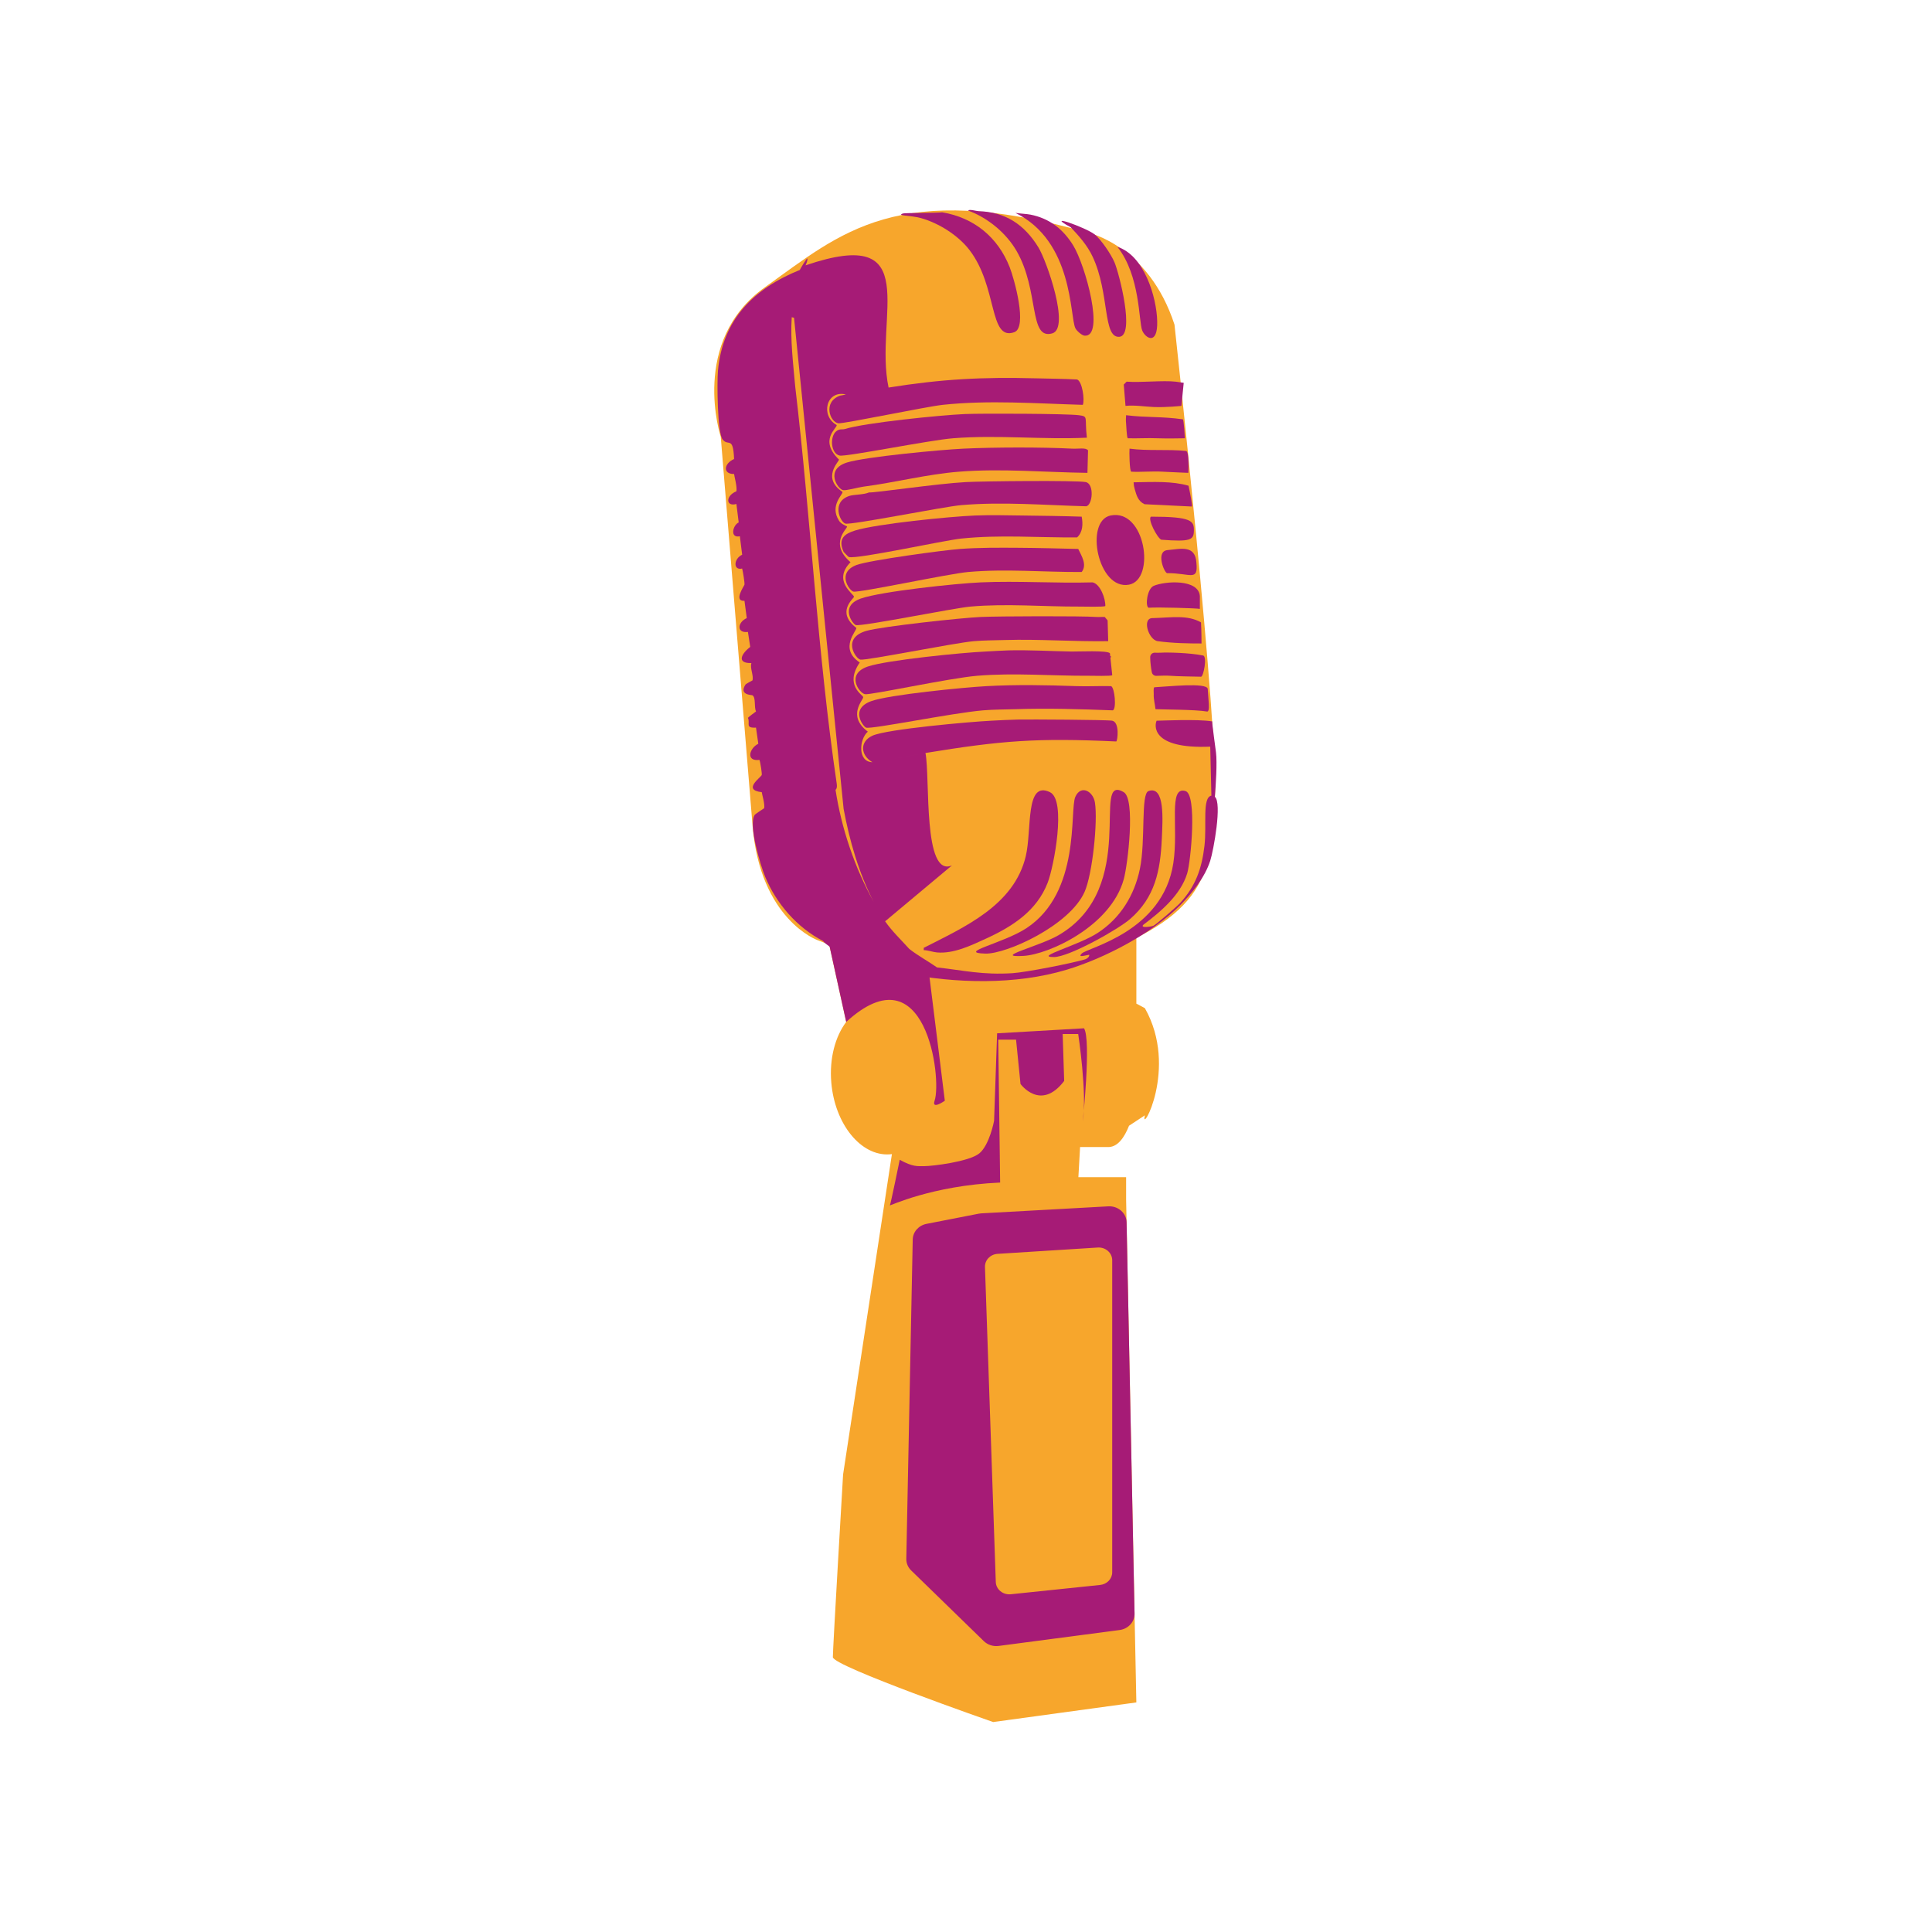 <?xml version="1.0" encoding="UTF-8"?>
<svg id="Calque_1" xmlns="http://www.w3.org/2000/svg" viewBox="0 0 3000 3000">
  <defs>
    <style>
      .cls-1 {
        fill: #f7a62c;
      }

      .cls-2 {
        fill: #a61b76;
      }
    </style>
  </defs>
  <g>
    <path class="cls-1" d="M1777.78,1565.47l-13.24-7.03v-112.49c-209.17,60.93-328.31,14.06-328.31,14.06-15.19-4.69-161.51-51.56-161.51-51.56l39.26,178.4c-17.03,22.64-26.33,56.73-23.15,94.13,5.48,64.53,45.98,114.45,90.46,111.49,1.23-.08,2.45-.22,3.67-.38l-75.82,497.55s-15.89,269.51-15.89,283.57,248.88,100.77,248.88,100.77l222.4-30.47-15.89-780.41v-35.15h-74.13l2.65-46.82,42.36-.05c15.82,1.08,26.6-15.17,33.64-33.05h0l24.61-16.17c-7.94,32.81,52.95-72.65,0-166.39Z"/>
    <path class="cls-2" d="M1720.92,1873.2l-197.13,10.89c-1.3.07-2.6.23-3.88.48l-81.21,15.84c-12.29,2.4-21.18,12.48-21.42,24.3l-9.97,495.81c-.14,6.73,2.58,13.24,7.56,18.08l112.81,109.75c5.97,5.81,14.53,8.58,23.03,7.46l187.87-24.72c13.47-1.77,23.41-12.74,23.15-25.55l-12.37-607.57c-.29-14.36-13.21-25.62-28.44-24.78Z"/>
    <path class="cls-1" d="M1529.46,1967.36l16.8,489.16c.4,11.53,11.14,20.3,23.32,19.03l138.75-14.45c10.65-1.11,18.71-9.58,18.71-19.67v-484.52c0-11.45-10.29-20.51-22.42-19.75l-155.55,9.81c-11.3.71-19.97,9.73-19.6,20.39Z"/>
    <path class="cls-2" d="M1313.98,1586.85l-39.26-178.4,161.51,51.56,30.89,249.2s-20.89,14.74-15.89,0c11.64-34.25-13.32-235.66-137.25-122.36Z"/>
    <path class="cls-2" d="M1397.1,1800.87s-14.12,69.18-15.3,70.78,64.72-30.73,171.22-35.39l-2.94-221.84h27.65l6.91,68.75s31.33,43.23,67.81-4.69l-2.35-72.91h24.12s14.12,92.18,7.06,136.45c0,0,13.37-127.07,1.98-145.3l-134.95,7.81-4.71,135.93s-7.06,37.5-22.95,50.52c-15.89,13.02-73.55,19.79-84.73,19.79s-18.24,1.56-38.83-9.9Z"/>
  </g>
  <g>
    <path class="cls-1" d="M1168.55,1282l-49.37-603.66s-49.01-148.51,68.86-232.52c117.86-84.01,205.59-168.28,501.45-84.52,0,0,94.15,19.6,134.26,142.8,0,0,69.82,637.2,62.66,736.55-7.16,99.35,1.27,179.18-195.13,245.25-196.39,66.08-421.53-25.91-421.53-25.91,0,0-89.21-31.45-101.2-177.99Z"/>
    <g>
      <path class="cls-2" d="M1687.7,679.64c-3.82-32.19,2.98-32.88-12.53-34.91-18.64-2.44-149.8-2.99-177.23-1.79-37.26,1.63-154.52,13.42-186.18,23.27-4.06,1.26-7.95-.99-13.43,3.58-10.01,8.35-8.33,34.42,5.37,37.59,9.95,2.3,138.82-23.88,176.33-26.85,69.02-5.48,140,2.34,207.66-.9Z"/>
      <path class="cls-2" d="M1636.68,1486.11c23.39-.15,99.13-42.59,118.15-59.08,38.73-33.56,46.97-75.01,49.23-124.42,1.36-29.8,5.05-83.08-20.59-74.29-12.41,4.25-4.25,76.38-13.43,120.84-8.46,40.95-30.22,76.43-65.34,99.35-30.48,19.89-100.31,37.8-68.03,37.59Z"/>
      <path class="cls-2" d="M1530.16,1480.74c32.57.85,130.71-43.52,153.95-95.77,12.29-27.63,20.72-109.45,16.11-138.74-2.77-17.63-21.79-28.2-30.43-8.95-9.3,20.72,9.16,148.21-76.08,204.08-35.96,23.57-109.2,38.19-63.55,39.38Z"/>
      <path class="cls-2" d="M1335.93,1024.25c8.75,1.8,146.33-26.08,176.33-28.64,16.11-1.38,32.18-1.31,48.33-1.79,53.42-1.6,106.79,2.61,160.22,1.79l-.9-32.22-4.48-5.37c-4.44-.25-9.02.35-13.43,0-20.75-1.67-151.36-1.25-179.02,0-31.13,1.4-153,14.69-177.23,21.48-39.15,10.98-17.18,43.24-9.85,44.75Z"/>
      <path class="cls-2" d="M1328.77,970.54c8.56,2.85,152.01-26.35,178.12-28.64,56.61-4.98,113.49.24,170.07,0,5.42-.02,38.07.85,39.38-.9.41-11.33-7.65-33.9-19.69-36.7-57.84,1.62-115.89-2.54-173.65,0-38.58,1.7-154.5,14.01-186.18,25.06-33.8,11.8-12.46,39.71-8.06,41.17Z"/>
      <path class="cls-2" d="M1589.24,1484.32c38.96-2.17,135.56-45.87,155.74-119.05,6.25-22.66,18.39-124.22,0-135.16-52.29-31.09,25.54,148.07-101.14,221.98-29.86,17.42-104.24,34.99-54.6,32.22Z"/>
      <path class="cls-2" d="M1344.88,1129.87c8.74,2.83,132.93-22.74,181.7-26.85,16.92-1.43,33.22-1.23,50.12-1.79,50.02-1.67,101.04-.08,151.27,1.79,6.04-1.92,2.95-35.5-2.69-37.59-17.84-.47-35.87.64-53.71,0-46.82-1.68-92.79-2.55-139.63,0-35.66,1.94-151.14,13.26-179.02,23.27-34.03,12.22-12.18,39.84-8.06,41.17Z"/>
      <path class="cls-2" d="M1343.09,1077.95c8.7,1.6,130.64-24.99,174.54-28.64,57.88-4.81,115.82.35,173.65,0,5.07-.03,34.57.83,35.8-.9l-2.88-27.36c1.78-.89,1.48-1.64-.24-2.26l-.46-4.4c-3.71-4.79-50.09-2.53-59.08-2.69-32.28-.56-66.48-2.6-98.46-1.79-11.88.3-23.89,1.24-35.8,1.79-36.54,1.68-153.4,13.33-182.6,23.27-34.64,11.8-13.32,41.33-4.48,42.96Z"/>
      <path class="cls-2" d="M1312.66,813.01c8.8,2.7,152.19-26.26,179.91-28.64,64.39-5.53,129.82.08,194.23,1.79,9.96-2.36,12.57-34.92-.9-37.59-14.43-2.86-158.2-1.51-186.18,0-44.74,2.42-142.86,16.97-150.37,16.11-8.1,3.63-23.49,3.1-30.43,5.37-28.31,9.24-14.53,40.42-6.27,42.96Z"/>
      <path class="cls-2" d="M1626.83,1370.65c9.62-24.88,29.37-127.97,3.58-140.53-38.84-18.92-27.81,58.34-37.59,99.35-18.26,76.58-95.33,110.06-158.43,142.32v3.58c6.47.05,14.49,3.06,20.59,3.58,26.01,2.22,52.69-10.76,76.08-21.48,41.09-18.83,78.77-42.88,95.77-86.82Z"/>
      <path class="cls-2" d="M1309.08,761.1c4.99.97,23.68-4.37,31.33-5.37,49.42-6.47,98.91-19.32,148.58-23.27,66.24-5.27,133.33.92,199.6,1.79l.9-34.91c-3.47-4.74-14.32-2.13-25.06-2.69-47.1-2.45-120.67-2.26-168.28,0-36.21,1.72-152.48,12.71-180.81,21.48-34.9,10.81-14.53,41.36-6.27,42.96Z"/>
      <path class="cls-2" d="M1749.46,592.63l-4.48,4.48,2.69,33.12c14.7-1.43,29.36,1.14,43.86,1.79,19.15.85,42.96-1.79,42.96-1.79l3.58-35.8s-9.53-1.46-12.53-1.79c-20.12-2.24-53.54,1.66-76.08,0Z"/>
      <path class="cls-2" d="M1325.19,918.63c8.79,2.1,147.72-27.73,178.12-30.43,58.57-5.2,117.69.32,176.33,0,8.7-11.28-.09-24.74-5.37-35.8-30.77-.71-61.41-1.6-92.19-1.79-30.38-.19-61.01-.44-91.3,1.79-25.7,1.89-139.83,17.37-160.54,24.85-.18.05-.37.11-.58.21-30.67,11.88-10.99,39.61-4.48,41.17Z"/>
      <path class="cls-2" d="M1309.97,856.87c.26.57,7.51,7.89,8.06,8.06,12.6,3.84,146.94-25.76,174.54-28.64,59.93-6.25,119.76-1.35,179.91-1.79,9.04-8.14,9.31-21.13,7.16-32.22-30.75-1.02-61.44-1.4-92.19-1.79-24.25-.3-49.19-.97-73.4,0-39.7,1.6-152.72,12.93-186.18,23.27-15.81,4.89-27.35,12.24-17.9,33.12Z"/>
      <path class="cls-2" d="M1578.5,389.64c35.8,61.86,18.62,138.77,55.49,128,27.99-8.17-8.88-112.75-21.48-133.37-21.89-35.8-51.45-55.18-93.09-56.39-2.93-.09-14.87-3.48-16.11-.9,30.32,11.12,58.91,34.54,75.19,62.66Z"/>
      <path class="cls-2" d="M1669.8,509.58c1.91,4.01,9.93,11.27,14.32,11.64,31.96,2.65,1.44-109.49-17.9-140.53-15.9-25.51-37.09-41.68-66.24-47.44-5.76-1.14-16.59-1.56-23.27-2.69,90.11,44.34,84.26,160.5,93.09,179.02Z"/>
      <path class="cls-2" d="M1796.9,498.84c-.9-37.84-20.44-102.59-61.76-115.47,35.6,44.87,32.92,116.12,38.49,129.79,5.01,12.31,24.17,23.79,23.27-14.32Z"/>
      <path class="cls-2" d="M1429.91,338.62c27.6,7.69,57.54,26.46,75.19,49.23,44.52,57.47,30.11,142.03,69.82,128,21.1-7.46-.09-83.23-7.16-101.14-18.39-46.59-55.47-76.78-104.72-85.03-8.23,1.09-57.98.81-60.87,1.79-11.21,3.81,11.96,2.76,27.75,7.16Z"/>
      <path class="cls-2" d="M1787.14,802.27c-5.43,3.85,9.71,32.89,16.11,35.8,45.61,3.52,50.3.33,50.61-13.73.34-15.39-2.79-22.07-66.72-22.07Z"/>
      <path class="cls-2" d="M1662.64,352.94c13.02,13.72,25.87,28.26,34.01,45.65,26.62,56.86,15.5,125.76,41.17,124.42,25.26-1.33-.15-98.87-7.16-115.47-5.25-12.41-20.83-35.8-31.33-43.86-13.61-10.44-79.5-34.03-36.7-10.74Z"/>
      <path class="cls-2" d="M1792.42,1067.21c-1.74,1.23-.78,8.39-.9,10.74-.38,7.86,1.94,15.5,2.69,23.27,9.17.53,63.05.56,79.66,3.58,5.95,1.88,2.13-20.32,1.5-35.08-1.38-10.34-62.23-3.54-82.95-2.52Z"/>
      <path class="cls-2" d="M1882.25,1120.15c-23.9-3.84-77.6-1.06-86.25-1.03-2.95,5.82-10.39,44.19,83.24,40.28l1.79,76.08c-14.56,2.83-6.93,45.4-10.74,77.87-4.15,35.38-13.59,62.29-37.59,88.61-5.1,5.6-37.86,34.08-42.07,35.8-1.99.81-21.06,4.12-15.22-1.79,26.82-20.18,57.76-46.12,68.03-79.66,5.59-18.27,15.73-122.61-2.69-128-27.04-7.92-10.4,56.63-18.8,111.89-16.32,107.35-133.03,130.99-142.32,140.53-6.14,6.31,3.16,3.32,11.64,1.79.97,3.34-4.11,6.52-6.27,7.16-20.81,6.16-91.97,20.18-112.78,21.48-47.16,2.95-75.24-4.31-117.26-8.95-14.08-9.87-29.33-18.06-42.96-28.64-12.67-14.13-26.69-27.28-37.59-42.96l103.83-86.82c-45.44,19.76-33.63-135.34-41.17-174.54,118.24-19.29,172.34-23.62,296.27-17.9,2.03-1.05,5.6-29.74-6.27-32.22-7.18-1.5-128.59-2.17-146.79-1.79-13.85.29-27.39,1.11-41.17,1.79-32.64,1.61-162.15,13.06-184.39,23.27-20.56,9.44-18.14,30.92,0,41.17-23.12-.51-20.83-35.49-7.16-47.44-33.14-24.98-6.52-49.36-7.16-53.7-.49-3.31-29.61-18.24-5.37-53.7-33.26-21.96-3.71-49.98-5.37-53.7-32.09-24.98-3.81-45.46-3.58-48.33.31-3.86-34-24.55-5.37-53.7-34.24-29.41-4.3-52.28-5.37-55.5-4.49-2.14-9.74-4.57-12.53-8.95-15.26-23.95,6.89-41.01,5.37-44.75-32.77-21.95-5.13-47.13-5.37-50.12-31.88-30.76-2.4-48.89-3.58-53.7-25.53-14.07-16.52-54.64,14.32-47.44-4.23,1.1-8.52,1.64-8.95,1.79-27.46,9.78-15.77,41.41-2.69,42.96,8.17.97,136.29-25.9,162.01-28.64,72.06-7.68,145.14-2.03,217.5,0,3.21-8.07-.99-36.73-8.95-39.38-21.19-1.12-42.36-1.25-63.55-1.79-84.4-2.17-146.06,1.09-229.14,14.32-23.07-109.85,57.45-253.34-128.89-189.76,1.23-3.02,3.4-7.27,2.69-10.74-1.12-.38-10.7,15.82-11.64,17.9-71.35,28.83-119.94,76.72-127.1,156.64-1.61,18.01-.95,96.05,7.16,106.51,8.98,11.58,16.38-6.21,17.9,30.43-16.12,7.05-17.83,23.5,0,23.27-.19,1.34,5.15,20.44,3.58,26.85-17.18,6.98-16.59,24.43,0,19.69l3.58,28.64c-9.43,4.46-13.93,24.88,1.79,21.48l3.58,28.64c-13.31,6.23-14.26,24.82,0,21.48,1.34,5.53,4.03,21.84,3.58,25.06-.23,1.64-17.65,26.22,0,25.06l3.58,26.85c-14.69,6.57-16.04,23.79,1.79,21.48l3.58,23.27c-14.21,10.86-21.32,25.7,1.79,25.06-2.46,7.93,3.59,18.57,1.79,26.85-1.19.55-10.39,5.75-10.74,6.27-11.24,16.77,9.63,16.23,10.74,17.01,5.41,3.76,2.15,17.87,5.37,25.06-.73.33-12.22,9.11-12.53,9.85,3.94,8.84-5.03,16.06,12.53,15.22l3.58,25.06c-13.91,6.79-19.85,27.84,1.79,25.06,1.55,3.97,4.03,21.12,3.58,23.27-.75,3.64-30.93,23.36,0,26.85-.22,1.25,5.49,19.54,3.58,25.06-.79.36-13.81,9.14-14.32,9.85-10.76,14.84,8.83,79.18,16.11,96.67,17.38,41.76,49.54,78.64,89.51,99.35,18.49,21.73,93.74,44.09,124.42,50.12,81.54,16.04,174.38,18.6,254.2-5.37,58.75-17.64,133.08-56.53,176.33-100.25,18.7-18.91,38.27-43.17,46.54-68.92,5.19-16.14,18.66-90.09,7.16-99.35,1.56-17.8,3.76-53.05,1.79-68.92-.47-3.77-6.18-45.35-5.94-48.2ZM1378.05,602.04c-.3.05-.6.09-.91.14.31-.05.61-.1.91-.14ZM1435.83,1169.46c-12.56,2.11-39.93,7.54-59.6,11.01,19.67-3.48,47.04-8.9,59.6-11.01ZM1297.44,1226.54c-.08-.49,3.06-1.24,1.79-9.85-30.03-204.2-40.19-411.72-64.45-616.71-3.15-35.47-7.7-71.69-5.37-107.41l3.58.89,76.98,762.61c9.06,48.97,23.63,99.86,46.54,144.11-29.45-53.31-49.77-113.28-59.08-173.65ZM1363.68,1182.57c1.97-.3,4.19-.66,6.58-1.07-2.39.4-4.61.76-6.58,1.07Z"/>
      <path class="cls-2" d="M1802.27,1013.51c-3.02.21-6.1.08-9.17,0-3.97-.11-7.21,3.18-7.07,7.15.05,1.49.14,2.83.13,3.6-.02,2.48.98,13.17,2.41,19.77.69,3.16,3.5,5.42,6.74,5.42,7.09,0,14.3-.71,21.28-.13,11.72.97,36.18,1.19,48.4,1.48,3.73.09,10-31.58,3.12-32.96-21.46-4.3-55.97-5.01-65.84-4.32Z"/>
      <path class="cls-2" d="M1760.24,748.94c.3,4.5.52,6.35,1.79,10.74,2.86,9.87,5.08,18.43,15.22,23.27l73.4,3.58c1.34-.89-2.41-19.43-5.11-32.31-25.6-7.37-54.01-5.82-85.29-5.29Z"/>
      <path class="cls-2" d="M1790.51,959.8c-18.14-1.09-7.23,33.84,7.16,35.8,23.78,3.25,47.93,3.58,68.03,3.58,0,0,0-20.46-.77-32.73-20.91-12.02-45.75-7.5-74.42-6.66Z"/>
      <path class="cls-2" d="M1748.56,657.27c.43,3.58.9,22.01,2.69,23.27,15.17.48,30.51-.66,45.65,0,13.62.59,42.96,0,42.96,0,0,0-1.46-29.18-3.25-29.43-33.65-4.74-54.34-2.34-88.05-6.37-.21,4.2-.52,8.27,0,12.53Z"/>
      <path class="cls-2" d="M1791.53,909.68c-10.35,4.38-13.51,31.59-8.06,34.01,15.4-1.04,74.16.68,79.66,1.79v-19.69c-1.78-27.2-54.15-23.5-71.61-16.11Z"/>
      <path class="cls-2" d="M1753.93,696.65c-.5,4.29-.1,34.57,2.69,35.8,16.32.74,32.96-1.01,49.23,0,8.65.54,39.38,1.79,39.38,1.79,0,0,1.84-33.46-3.58-34.01-29-2.98-58.8.31-87.72-3.58Z"/>
      <path class="cls-2" d="M1813.01,854.18c-18.61,1.6-5.7,34.15-.9,35.8,36.8-.16,48.49,13.48,45.65-16.11-1.65-28.53-25.1-21.38-44.75-19.69Z"/>
      <path class="cls-2" d="M1753.04,907.89c41.97-7.77,25.51-118.71-28.64-107.41-40.66,8.48-19.66,116.35,28.64,107.41Z"/>
    </g>
  </g>
</svg>